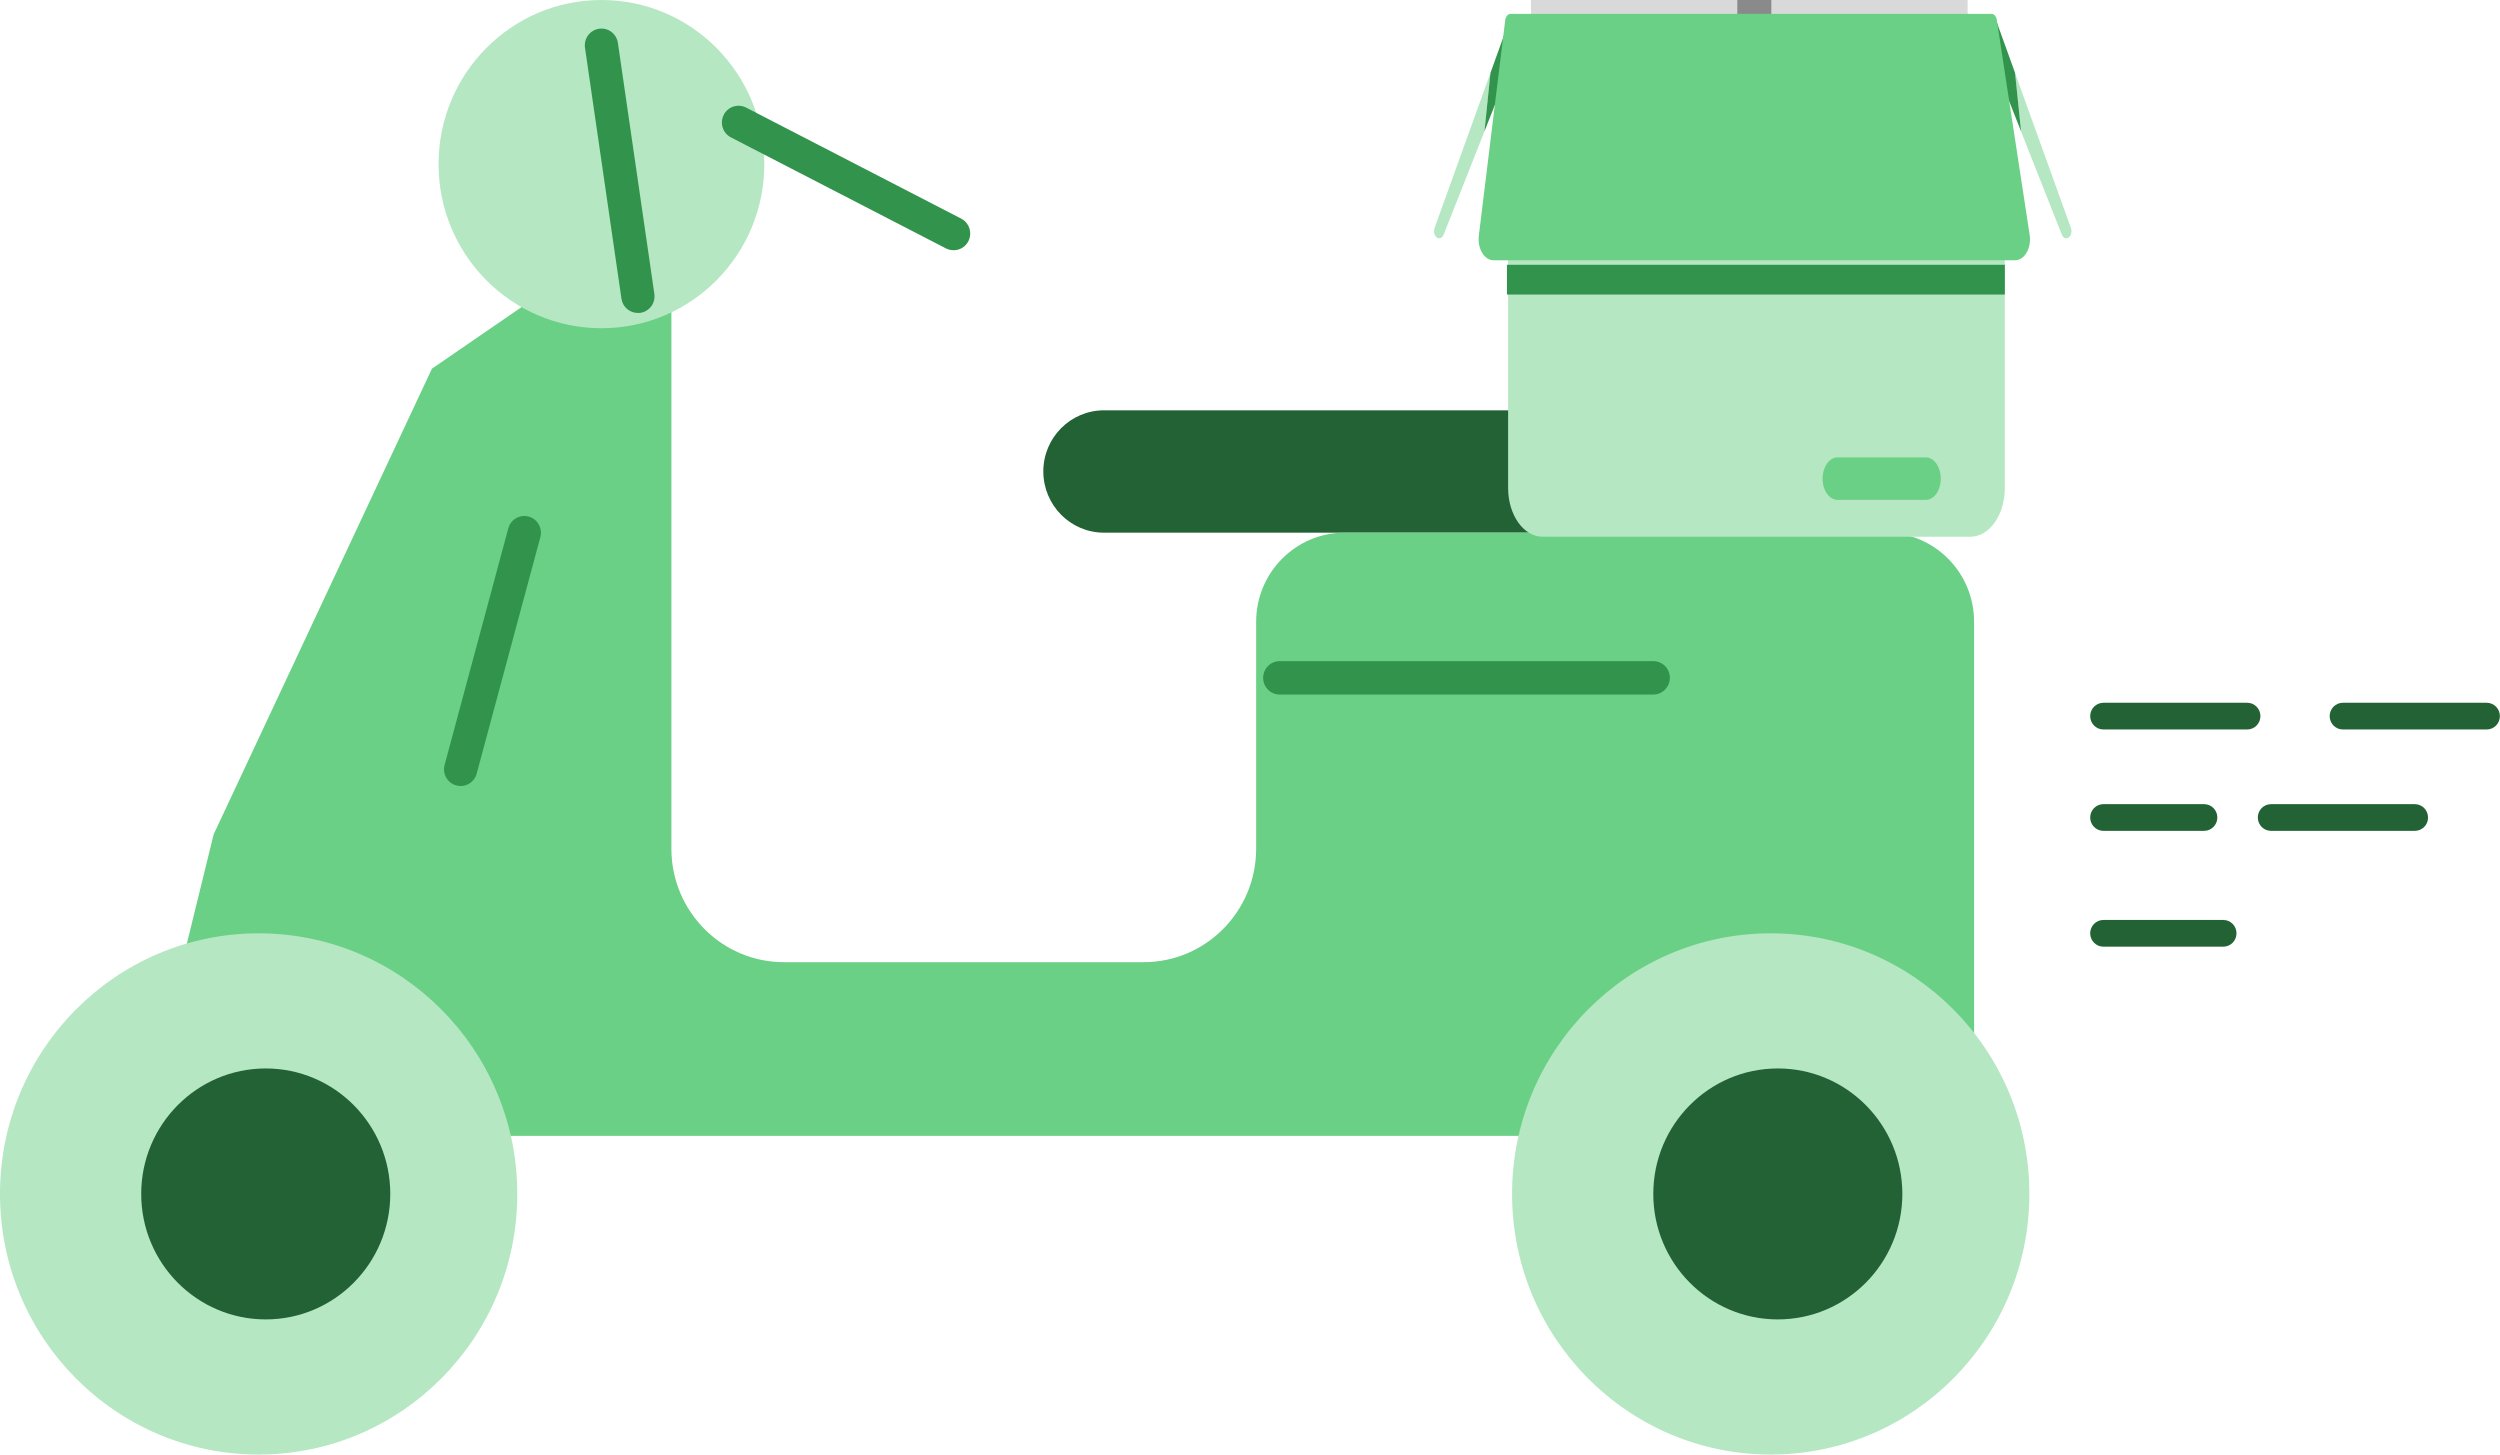 <svg width="165" height="96" viewBox="0 0 165 96" fill="none" xmlns="http://www.w3.org/2000/svg">
<g clip-path="url(#clip0_700_1744)">
<path d="M72.867 35.157H103.633C105.844 35.157 107.641 33.354 107.641 31.119C107.641 28.891 105.852 27.08 103.633 27.08H72.867C70.656 27.08 68.859 28.883 68.859 31.119C68.867 33.354 70.656 35.157 72.867 35.157Z" fill="#226234"/>
<path d="M124.461 35.157H88.742C85.516 35.157 82.906 37.794 82.906 41.037V47.421V55.065V56.018C82.906 60.151 79.578 63.504 75.477 63.504H51.742C47.641 63.504 44.312 60.151 44.312 56.018V55.065V47.421V19.554H35.461L28.508 24.333L14.102 55.065L12.344 62.229L9.227 74.966H88.734H111.008H124.453C127.68 74.966 130.289 72.337 130.289 69.085V41.045C130.297 37.794 127.68 35.157 124.461 35.157Z" fill="#69D085"/>
<path d="M116.867 96C126.295 96 133.938 88.299 133.938 78.8C133.938 69.3 126.295 61.599 116.867 61.599C107.44 61.599 99.797 69.3 99.797 78.8C99.797 88.299 107.44 96 116.867 96Z" fill="#B4E7C2"/>
<path d="M17.07 96C26.498 96 34.141 88.299 34.141 78.8C34.141 69.3 26.498 61.599 17.07 61.599C7.643 61.599 0 69.3 0 78.8C0 88.299 7.643 96 17.07 96Z" fill="#B4E7C2"/>
<path d="M39.695 21.664C45.632 21.664 50.445 16.814 50.445 10.832C50.445 4.85 45.632 0 39.695 0C33.758 0 28.945 4.85 28.945 10.832C28.945 16.814 33.758 21.664 39.695 21.664Z" fill="#B4E7C2"/>
<path d="M62.937 16.515C62.766 16.515 62.602 16.476 62.437 16.397L48.242 9.068C47.703 8.793 47.492 8.124 47.766 7.581C48.039 7.037 48.703 6.825 49.242 7.1L63.437 14.429C63.977 14.705 64.187 15.374 63.914 15.917C63.719 16.303 63.336 16.515 62.937 16.515Z" fill="#32934D"/>
<path d="M42.102 20.656C41.563 20.656 41.094 20.263 41.016 19.712L38.609 3.149C38.523 2.543 38.938 1.984 39.539 1.897C40.141 1.811 40.695 2.228 40.781 2.834L43.188 19.397C43.273 20.003 42.859 20.562 42.258 20.648C42.203 20.656 42.156 20.656 42.102 20.656Z" fill="#32934D"/>
<path d="M30.406 51.877C30.313 51.877 30.211 51.861 30.117 51.838C29.531 51.68 29.188 51.074 29.344 50.484L33.547 34.873C33.703 34.283 34.305 33.937 34.891 34.094C35.477 34.252 35.82 34.858 35.664 35.448L31.461 51.058C31.336 51.547 30.891 51.877 30.406 51.877Z" fill="#32934D"/>
<path d="M109.117 45.839H84.461C83.852 45.839 83.367 45.343 83.367 44.737C83.367 44.131 83.859 43.635 84.461 43.635H109.117C109.727 43.635 110.211 44.131 110.211 44.737C110.211 45.343 109.719 45.839 109.117 45.839Z" fill="#32934D"/>
<path d="M148.312 48.146H138.828C138.344 48.146 137.953 47.752 137.953 47.264C137.953 46.776 138.344 46.382 138.828 46.382H148.312C148.797 46.382 149.188 46.776 149.188 47.264C149.188 47.752 148.797 48.146 148.312 48.146Z" fill="#226234"/>
<path d="M164.117 48.146H154.633C154.148 48.146 153.758 47.752 153.758 47.264C153.758 46.776 154.148 46.382 154.633 46.382H164.117C164.602 46.382 164.992 46.776 164.992 47.264C164.992 47.752 164.602 48.146 164.117 48.146Z" fill="#226234"/>
<path d="M159.375 54.837H149.891C149.406 54.837 149.016 54.444 149.016 53.955C149.016 53.467 149.406 53.074 149.891 53.074H159.375C159.859 53.074 160.25 53.467 160.25 53.955C160.258 54.444 159.859 54.837 159.375 54.837Z" fill="#226234"/>
<path d="M145.469 54.837H138.828C138.344 54.837 137.953 54.444 137.953 53.955C137.953 53.467 138.344 53.074 138.828 53.074H145.469C145.953 53.074 146.344 53.467 146.344 53.955C146.344 54.444 145.953 54.837 145.469 54.837Z" fill="#226234"/>
<path d="M146.734 62.481H138.828C138.344 62.481 137.953 62.087 137.953 61.599C137.953 61.111 138.344 60.717 138.828 60.717H146.734C147.219 60.717 147.609 61.111 147.609 61.599C147.609 62.087 147.219 62.481 146.734 62.481Z" fill="#226234"/>
<path d="M117.336 87.081C121.875 87.081 125.555 83.373 125.555 78.799C125.555 74.226 121.875 70.518 117.336 70.518C112.797 70.518 109.117 74.226 109.117 78.799C109.117 83.373 112.797 87.081 117.336 87.081Z" fill="#226234"/>
<path d="M17.539 87.081C22.078 87.081 25.758 83.373 25.758 78.799C25.758 74.226 22.078 70.518 17.539 70.518C13 70.518 9.32 74.226 9.32 78.799C9.32 83.373 13 87.081 17.539 87.081Z" fill="#226234"/>
<g clip-path="url(#clip1_700_1744)">
<path d="M130.048 35.424H101.808C100.552 35.424 99.536 33.983 99.536 32.211V4.517C99.536 2.741 100.555 1.304 101.808 1.304H130.045C131.301 1.304 132.317 2.745 132.317 4.517V32.207C132.32 33.983 131.301 35.424 130.048 35.424Z" fill="#B4E7C2"/>
<path d="M127.099 32.993H121.282C120.734 32.993 120.291 32.366 120.291 31.591C120.291 30.816 120.734 30.189 121.282 30.189H127.099C127.647 30.189 128.09 30.816 128.09 31.591C128.09 32.366 127.647 32.993 127.099 32.993Z" fill="#69D085"/>
<path d="M98.371 4.809L97.972 8.672L95.281 15.485C95.221 15.641 95.105 15.73 94.987 15.73C94.937 15.73 94.885 15.715 94.835 15.68C94.667 15.563 94.598 15.271 94.684 15.037L98.371 4.809Z" fill="#B4E7C2"/>
<path d="M99.635 1.303V4.458L97.972 8.673L98.371 4.809L99.635 1.303Z" fill="#32934D"/>
<path d="M132.991 4.81L133.39 8.673L136.081 15.486C136.141 15.642 136.257 15.731 136.375 15.731C136.425 15.731 136.477 15.716 136.527 15.681C136.695 15.564 136.764 15.272 136.678 15.038L132.991 4.81Z" fill="#B4E7C2"/>
<path d="M131.729 1.304V4.459L133.392 8.673L132.993 4.809L131.729 1.304Z" fill="#32934D"/>
<path d="M132.32 17.476H99.459V19.439H132.32V17.476Z" fill="#32934D"/>
<path d="M113.207 -9.447H102.5C101.695 -9.447 101.045 -8.528 101.045 -7.39V1.397H114.661V-7.39C114.661 -8.528 114.011 -9.447 113.207 -9.447Z" fill="#D9D9D9"/>
<path d="M114.661 1.397H129.863V-2.996C129.863 -4.184 129.183 -5.146 128.343 -5.146H114.661V1.397Z" fill="#D9D9D9"/>
<path d="M116.908 -5.146H114.661V1.397H116.908V-5.146Z" fill="#8A8A8A"/>
<path d="M132.995 17.179H98.575C97.964 17.179 97.501 16.404 97.603 15.555L99.344 1.338C99.374 1.093 99.522 0.914 99.699 0.914H131.436C131.607 0.914 131.753 1.081 131.789 1.315L133.956 15.497C134.091 16.361 133.623 17.179 132.995 17.179Z" fill="#69D085"/>
</g>
</g>
<defs>
<clipPath id="clip0_700_1744">
<rect width="165" height="96" fill="white"/>
</clipPath>
<clipPath id="clip1_700_1744">
<rect width="64.844" height="44.871" fill="white" transform="translate(71.875 -9.446)"/>
</clipPath>
</defs>
</svg>
